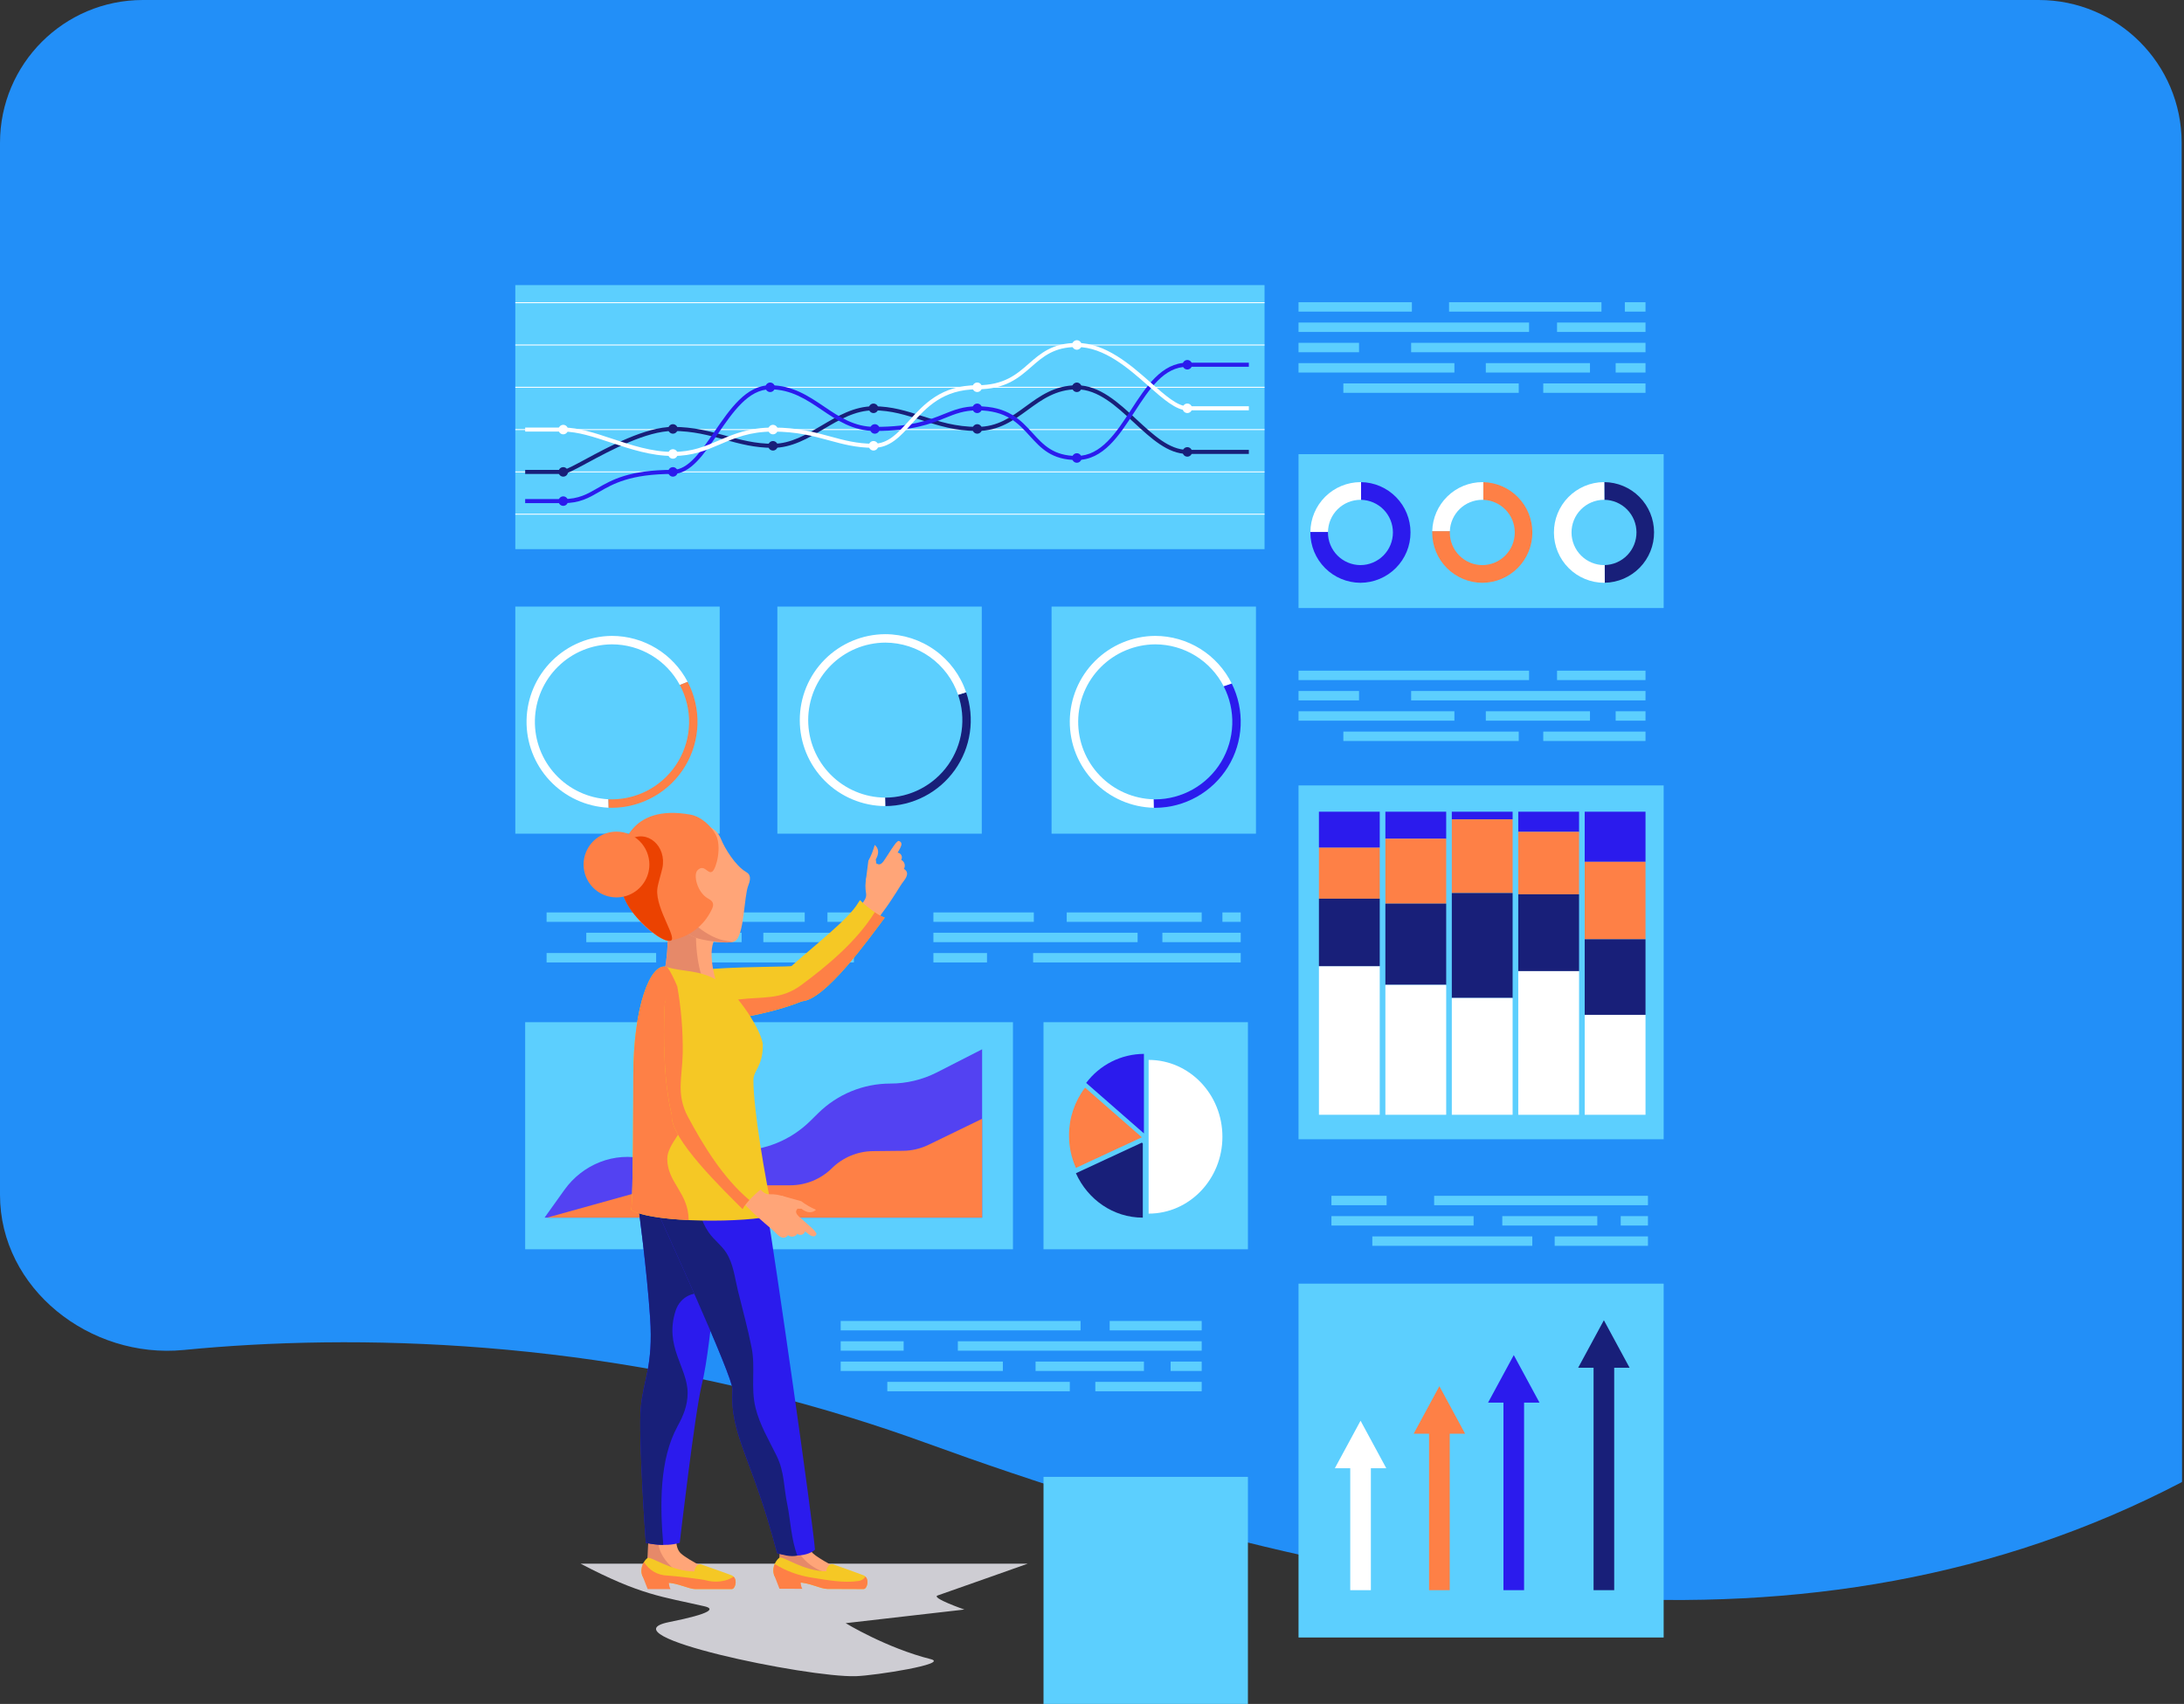<svg width="428" height="334" viewBox="0 0 428 334" fill="none" xmlns="http://www.w3.org/2000/svg">
<rect x="0" y="0" width="428" height="334" fill="#333333" stroke="none"/>
<g clip-path="url(#clip0_83_8753)">
<path d="M374.89 0H28C12.536 0 0 12.536 0 28V234.198C0 252.633 17.66 266.413 36.007 264.617C69.499 261.34 116.752 262.377 166.962 277.955C171.752 279.437 176.563 281.055 181.394 282.809C271.214 315.473 355.158 328.288 427.531 290.542C427.583 290.51 427.615 290.453 427.615 290.392L427.539 27.992C427.535 12.531 415 0 399.539 0L374.89 0Z" fill="#228FF8"/>
<path d="M138.054 314.86C139.989 315.306 139.796 316.221 131.105 317.96C118.202 320.543 158.188 328.856 167.712 328.559C171.482 328.443 186.082 326.15 182.425 325.228C173.663 323.018 165.726 318.166 165.726 318.166L188.989 315.496C188.989 315.496 182.409 313.205 183.738 312.742C188.195 311.193 201.391 306.51 201.391 306.51H113.787C125.645 312.726 129.795 312.956 138.054 314.86Z" fill="#CECDD3"/>
<path d="M247.813 55.887H100.985V107.643H247.813V55.887Z" fill="#5CCFFE"/>
<path d="M141.042 118.902H100.985V163.413H141.042V118.902Z" fill="#5CCFFE"/>
<path d="M192.399 118.902H152.342V163.413H192.399V118.902Z" fill="#5CCFFE"/>
<path d="M246.131 118.902H206.075V163.413H246.131V118.902Z" fill="#5CCFFE"/>
<path d="M244.556 200.367H204.498V244.877H244.556V200.367Z" fill="#5CCFFE"/>
<path d="M244.556 289.49H204.498V334H244.556V289.49Z" fill="#5CCFFE"/>
<path d="M198.51 200.367H102.918V244.877H198.51V200.367Z" fill="#5CCFFE"/>
<path d="M326.028 89.025H254.474V119.184H326.028V89.025Z" fill="#5CCFFE"/>
<path d="M326.028 153.955H254.474V223.314H326.028V153.955Z" fill="#5CCFFE"/>
<path d="M326.028 251.617H254.474V320.976H326.028V251.617Z" fill="#5CCFFE"/>
<path d="M174.479 212.396C169.19 212.399 164.114 214.481 160.348 218.194L158.783 219.734C155.005 223.458 149.913 225.547 144.608 225.55C141.351 225.55 138.142 226.339 135.256 227.848C133.923 228.547 132.378 228.727 130.92 228.354L126.489 227.22L126.364 227.188C120.415 225.712 114.184 228.227 110.609 233.232L106.72 238.674H192.466V205.676L183.632 210.192C180.798 211.64 177.661 212.396 174.479 212.396Z" fill="#5342F2"/>
<path d="M176.997 225.575L171.067 225.639C168.055 225.673 165.174 226.874 163.029 228.988C160.853 231.133 157.921 232.336 154.865 232.337H136.692C132.244 232.337 127.817 232.942 123.533 234.135L107.231 238.671H192.466V219.299L181.947 224.408C180.403 225.157 178.713 225.556 176.997 225.575Z" fill="#FE8046"/>
<path d="M314.389 94.502L314.405 97.968C316.08 97.993 317.678 98.674 318.856 99.865C320.033 101.056 320.696 102.661 320.701 104.336C320.712 106.011 320.064 107.623 318.898 108.825C317.732 110.028 316.14 110.724 314.465 110.764L314.483 114.23C317.075 114.181 319.542 113.113 321.351 111.258C323.16 109.403 324.165 106.909 324.148 104.318C324.14 101.728 323.112 99.244 321.285 97.407C319.458 95.569 316.98 94.526 314.389 94.502Z" fill="#181F79"/>
<path d="M314.369 110.768C312.676 110.769 311.052 110.099 309.853 108.905C308.654 107.711 307.978 106.09 307.972 104.398C307.962 102.706 308.623 101.079 309.81 99.873C310.998 98.668 312.615 97.982 314.308 97.966C314.34 97.966 314.372 97.969 314.405 97.969L314.388 94.502C314.356 94.502 314.324 94.5 314.289 94.5C311.68 94.523 309.187 95.58 307.357 97.439C305.526 99.297 304.508 101.806 304.526 104.414C304.533 107.023 305.576 109.522 307.424 111.363C309.272 113.204 311.776 114.237 314.385 114.234C314.42 114.234 314.452 114.232 314.485 114.231L314.466 110.765L314.369 110.768Z" fill="white"/>
<path d="M290.684 94.51V97.977C292.34 98.035 293.91 98.735 295.06 99.928C296.211 101.121 296.853 102.714 296.85 104.372C296.853 106.064 296.185 107.688 294.991 108.889C293.798 110.089 292.177 110.766 290.484 110.773C288.792 110.766 287.171 110.088 285.978 108.888C284.786 107.688 284.117 106.064 284.12 104.372C284.12 104.284 284.123 104.196 284.128 104.107H280.679C280.676 104.195 280.671 104.284 280.671 104.372C280.667 106.98 281.697 109.484 283.536 111.334C285.375 113.184 287.873 114.229 290.482 114.239C293.092 114.229 295.59 113.184 297.43 111.334C299.27 109.484 300.301 106.98 300.296 104.372C300.3 101.798 299.296 99.326 297.5 97.483C295.703 95.639 293.257 94.572 290.684 94.51Z" fill="#FE8046"/>
<path d="M280.679 104.106H284.126C284.191 102.461 284.888 100.905 286.072 99.762C287.257 98.619 288.836 97.977 290.483 97.97C290.55 97.97 290.615 97.974 290.681 97.976V94.509C290.614 94.509 290.549 94.504 290.483 94.504C287.92 94.514 285.462 95.523 283.632 97.316C281.801 99.109 280.742 101.545 280.679 104.106Z" fill="white"/>
<path d="M256.797 104.281H260.244C260.264 102.605 260.942 101.004 262.132 99.824C263.322 98.643 264.929 97.978 266.605 97.97C266.647 97.97 266.686 97.974 266.728 97.974V94.506C266.688 94.506 266.649 94.504 266.605 94.504C264.012 94.515 261.528 95.547 259.691 97.378C257.855 99.208 256.815 101.689 256.797 104.281Z" fill="white"/>
<path d="M266.728 94.504V97.971C268.398 98.01 269.987 98.701 271.154 99.897C272.321 101.092 272.973 102.697 272.971 104.368C272.974 106.06 272.305 107.685 271.112 108.885C269.918 110.085 268.298 110.763 266.605 110.77C264.913 110.762 263.292 110.084 262.099 108.884C260.906 107.684 260.238 106.06 260.241 104.368C260.241 104.338 260.244 104.309 260.244 104.279H256.796C256.796 104.309 256.794 104.338 256.794 104.368C256.789 106.976 257.819 109.48 259.658 111.33C261.498 113.18 263.996 114.225 266.605 114.236C269.214 114.226 271.713 113.181 273.553 111.331C275.393 109.481 276.423 106.977 276.418 104.368C276.422 101.781 275.408 99.296 273.595 97.45C271.782 95.605 269.315 94.546 266.728 94.504Z" fill="#2B1BED"/>
<path d="M247.813 59.24H100.986V59.424H247.813V59.24Z" fill="white"/>
<path d="M247.813 67.531H100.986V67.715H247.813V67.531Z" fill="white"/>
<path d="M247.813 75.822H100.986V76.006H247.813V75.822Z" fill="white"/>
<path d="M247.813 84.113H100.985V84.297H247.813V84.113Z" fill="white"/>
<path d="M247.813 92.408H100.985V92.591H247.813V92.408Z" fill="white"/>
<path d="M247.813 100.697H100.986V100.881H247.813V100.697Z" fill="white"/>
<path d="M119.935 124.645C115.542 124.672 111.333 126.414 108.205 129.498C105.078 132.583 103.278 136.767 103.191 141.158C103.104 145.55 104.735 149.801 107.737 153.008C110.74 156.215 114.876 158.122 119.265 158.324L119.225 156.669C115.276 156.462 111.563 154.725 108.874 151.825C106.185 148.926 104.733 145.093 104.825 141.14C104.917 137.187 106.547 133.426 109.368 130.656C112.19 127.885 115.98 126.323 119.935 126.301C122.662 126.306 125.338 127.049 127.677 128.451C130.016 129.853 131.932 131.862 133.222 134.266L134.755 133.644C133.341 130.935 131.212 128.665 128.6 127.079C125.988 125.493 122.991 124.651 119.935 124.645Z" fill="white"/>
<path d="M133.222 134.268C134.466 136.576 135.093 139.168 135.04 141.79C134.987 144.413 134.256 146.977 132.919 149.233C131.582 151.49 129.683 153.363 127.408 154.669C125.133 155.975 122.559 156.671 119.935 156.688C119.697 156.688 119.46 156.681 119.225 156.671L119.265 158.327C119.488 158.336 119.711 158.344 119.935 158.344C122.829 158.326 125.669 157.563 128.183 156.129C130.697 154.696 132.799 152.64 134.287 150.159C135.776 147.678 136.601 144.856 136.683 141.964C136.765 139.072 136.101 136.208 134.755 133.646L133.222 134.268Z" fill="#FE8046"/>
<path d="M187.763 136.197C188.551 138.478 188.785 140.915 188.444 143.305C188.103 145.694 187.197 147.968 185.802 149.939C184.406 151.909 182.562 153.518 180.42 154.633C178.279 155.749 175.903 156.338 173.488 156.352H173.454L173.486 158.008H173.488C176.162 157.992 178.793 157.341 181.165 156.108C183.537 154.875 185.581 153.095 187.129 150.916C188.677 148.737 189.685 146.221 190.068 143.576C190.452 140.93 190.2 138.232 189.335 135.703L187.763 136.197Z" fill="#181F79"/>
<path d="M173.488 124.307C169.033 124.325 164.768 126.109 161.627 129.267C158.486 132.426 156.726 136.701 156.734 141.155C156.726 145.608 158.485 149.883 161.625 153.042C164.766 156.201 169.031 157.985 173.486 158.004L173.454 156.348C169.442 156.315 165.606 154.697 162.783 151.848C159.96 148.998 158.378 145.148 158.382 141.137C158.387 137.127 159.977 133.28 162.807 130.437C165.637 127.594 169.477 125.985 173.488 125.961C176.636 125.971 179.703 126.961 182.262 128.795C184.821 130.629 186.744 133.214 187.763 136.192L189.335 135.699C188.211 132.385 186.079 129.506 183.238 127.464C180.397 125.421 176.988 124.317 173.488 124.307Z" fill="white"/>
<path d="M226.391 124.645C221.963 124.673 217.724 126.442 214.591 129.571C211.457 132.699 209.682 136.935 209.647 141.362C209.613 145.789 211.323 150.051 214.408 153.227C217.493 156.404 221.704 158.239 226.131 158.335L226.103 156.679C222.116 156.578 218.328 154.914 215.557 152.046C212.786 149.178 211.254 145.336 211.292 141.348C211.33 137.361 212.934 133.548 215.759 130.733C218.584 127.918 222.403 126.326 226.391 126.301C229.169 126.307 231.892 127.079 234.26 128.531C236.628 129.984 238.549 132.061 239.813 134.534L241.384 133.989C240.003 131.19 237.868 128.832 235.219 127.181C232.57 125.53 229.513 124.652 226.391 124.645Z" fill="white"/>
<path d="M239.814 134.539C241.003 136.849 241.579 139.425 241.489 142.02C241.399 144.616 240.645 147.146 239.299 149.367C237.952 151.589 236.059 153.428 233.8 154.711C231.54 155.993 228.99 156.674 226.392 156.691C226.294 156.691 226.199 156.686 226.104 156.683L226.132 158.34C226.218 158.342 226.303 158.346 226.392 158.346C229.253 158.329 232.062 157.584 234.556 156.181C237.049 154.778 239.145 152.764 240.645 150.328C242.144 147.892 242.999 145.114 243.129 142.257C243.259 139.399 242.659 136.556 241.386 133.994L239.814 134.539Z" fill="#2B1BED"/>
<path d="M276.688 59.24H254.474V61.084H276.688V59.24Z" fill="#5CCFFE"/>
<path d="M322.472 59.24H318.421V61.084H322.472V59.24Z" fill="#5CCFFE"/>
<path d="M313.839 59.24H283.972V61.084H313.839V59.24Z" fill="#5CCFFE"/>
<path d="M322.472 63.223H305.137V65.067H322.472V63.223Z" fill="#5CCFFE"/>
<path d="M299.653 63.223H254.474V65.067H299.653V63.223Z" fill="#5CCFFE"/>
<path d="M322.472 67.199H276.542V69.043H322.472V67.199Z" fill="#5CCFFE"/>
<path d="M266.332 67.199H254.474V69.043H266.332V67.199Z" fill="#5CCFFE"/>
<path d="M322.472 71.18H316.621V73.024H322.472V71.18Z" fill="#5CCFFE"/>
<path d="M285.019 71.18H254.474V73.024H285.019V71.18Z" fill="#5CCFFE"/>
<path d="M311.589 71.18H291.178V73.024H311.589V71.18Z" fill="#5CCFFE"/>
<path d="M322.472 75.158H302.434V77.002H322.472V75.158Z" fill="#5CCFFE"/>
<path d="M297.628 75.158H263.257V77.002H297.628V75.158Z" fill="#5CCFFE"/>
<path d="M202.595 178.852H182.919V180.696H202.595V178.852Z" fill="#5CCFFE"/>
<path d="M243.145 178.852H239.556V180.696H243.145V178.852Z" fill="#5CCFFE"/>
<path d="M235.499 178.852H209.047V180.696H235.499V178.852Z" fill="#5CCFFE"/>
<path d="M243.145 182.832H227.792V184.678H243.145V182.832Z" fill="#5CCFFE"/>
<path d="M222.936 182.832H182.919V184.678H222.936V182.832Z" fill="#5CCFFE"/>
<path d="M243.145 186.811H202.465V188.655H243.145V186.811Z" fill="#5CCFFE"/>
<path d="M193.422 186.811H182.919V188.655H193.422V186.811Z" fill="#5CCFFE"/>
<path d="M167.338 178.852H162.158V180.696H167.338V178.852Z" fill="#5CCFFE"/>
<path d="M134.167 178.852H107.115V180.696H134.167V178.852Z" fill="#5CCFFE"/>
<path d="M157.701 178.852H139.624V180.696H157.701V178.852Z" fill="#5CCFFE"/>
<path d="M167.338 182.832H149.593V184.678H167.338V182.832Z" fill="#5CCFFE"/>
<path d="M145.336 182.832H114.894V184.678H145.336V182.832Z" fill="#5CCFFE"/>
<path d="M167.339 186.809H133.639V188.654H167.339V186.809Z" fill="#5CCFFE"/>
<path d="M128.584 186.809H107.115V188.654H128.584V186.809Z" fill="#5CCFFE"/>
<path d="M322.472 131.463H305.137V133.307H322.472V131.463Z" fill="#5CCFFE"/>
<path d="M299.653 131.463H254.474V133.307H299.653V131.463Z" fill="#5CCFFE"/>
<path d="M322.472 135.445H276.542V137.29H322.472V135.445Z" fill="#5CCFFE"/>
<path d="M266.331 135.445H254.474V137.29H266.331V135.445Z" fill="#5CCFFE"/>
<path d="M322.472 139.42H316.621V141.264H322.472V139.42Z" fill="#5CCFFE"/>
<path d="M285.019 139.42H254.474V141.264H285.019V139.42Z" fill="#5CCFFE"/>
<path d="M311.589 139.42H291.178V141.264H311.589V139.42Z" fill="#5CCFFE"/>
<path d="M322.472 143.402H302.434V145.247H322.472V143.402Z" fill="#5CCFFE"/>
<path d="M297.628 143.402H263.257V145.247H297.628V143.402Z" fill="#5CCFFE"/>
<path d="M322.952 234.398H281.053V236.243H322.952V234.398Z" fill="#5CCFFE"/>
<path d="M271.736 234.398H260.921V236.243H271.736V234.398Z" fill="#5CCFFE"/>
<path d="M322.951 238.379H317.613V240.224H322.951V238.379Z" fill="#5CCFFE"/>
<path d="M288.783 238.379H260.921V240.224H288.783V238.379Z" fill="#5CCFFE"/>
<path d="M313.024 238.379H294.405V240.224H313.024V238.379Z" fill="#5CCFFE"/>
<path d="M322.952 242.355H304.673V244.201H322.952V242.355Z" fill="#5CCFFE"/>
<path d="M300.288 242.355H268.932V244.201H300.288V242.355Z" fill="#5CCFFE"/>
<path d="M235.499 258.932H217.464V260.776H235.499V258.932Z" fill="#5CCFFE"/>
<path d="M211.759 258.932H164.749V260.776H211.759V258.932Z" fill="#5CCFFE"/>
<path d="M235.499 262.91H187.71V264.754H235.499V262.91Z" fill="#5CCFFE"/>
<path d="M177.087 262.91H164.749V264.754H177.087V262.91Z" fill="#5CCFFE"/>
<path d="M235.499 266.889H229.411V268.733H235.499V266.889Z" fill="#5CCFFE"/>
<path d="M196.531 266.889H164.749V268.733H196.531V266.889Z" fill="#5CCFFE"/>
<path d="M224.178 266.889H202.941V268.733H224.178V266.889Z" fill="#5CCFFE"/>
<path d="M235.499 270.867H214.652V272.713H235.499V270.867Z" fill="#5CCFFE"/>
<path d="M209.65 270.867H173.888V272.713H209.65V270.867Z" fill="#5CCFFE"/>
<path d="M322.472 159.107H310.554V168.932H322.472V159.107Z" fill="#2B1BED"/>
<path d="M322.472 168.932H310.554V184.112H322.472V168.932Z" fill="#FE8046"/>
<path d="M322.472 184.115H310.554V198.928H322.472V184.115Z" fill="#181F79"/>
<path d="M322.472 198.928H310.554V218.517H322.472V198.928Z" fill="white"/>
<path d="M309.45 159.107H297.534V163.056H309.45V159.107Z" fill="#2B1BED"/>
<path d="M309.45 163.055H297.535V175.298H309.45V163.055Z" fill="#FE8046"/>
<path d="M309.45 175.299H297.534V190.358H309.45V175.299Z" fill="#181F79"/>
<path d="M309.45 190.359H297.534V218.518H309.45V190.359Z" fill="white"/>
<path d="M296.43 159.107H284.512V160.607H296.43V159.107Z" fill="#2B1BED"/>
<path d="M296.43 160.607H284.512V175.054H296.43V160.607Z" fill="#FE8046"/>
<path d="M284.512 186.928V195.62H296.43V175.053H284.512V186.928Z" fill="#181F79"/>
<path d="M296.43 195.619H284.512V218.514H296.43V195.619Z" fill="white"/>
<path d="M283.411 159.107H271.493V164.403H283.411V159.107Z" fill="#2B1BED"/>
<path d="M283.411 164.402H271.493V177.133H283.411V164.402Z" fill="#FE8046"/>
<path d="M283.411 177.129H271.493V193.045H283.411V177.129Z" fill="#181F79"/>
<path d="M283.411 193.049H271.493V218.515H283.411V193.049Z" fill="white"/>
<path d="M270.389 189.375H258.471V218.513H270.389V189.375Z" fill="white"/>
<path d="M270.389 166.119H258.471V176.157H270.389V166.119Z" fill="#FE8046"/>
<path d="M270.389 159.107H258.471V166.117H270.389V159.107Z" fill="#2B1BED"/>
<path d="M270.389 176.158H258.471V189.38H270.389V176.158Z" fill="#181F79"/>
<path d="M225.097 207.758V237.889C233.084 237.889 239.557 231.144 239.557 222.824C239.557 214.503 233.084 207.758 225.097 207.758Z" fill="white"/>
<path d="M212.859 212.27L224.175 222.168V206.578C221.978 206.588 219.812 207.108 217.849 208.095C215.885 209.083 214.177 210.512 212.859 212.27Z" fill="#2B1BED"/>
<path d="M210.847 229.973C213.151 235.113 218.153 238.677 223.957 238.677V224.135L223.772 223.973L210.847 229.973Z" fill="#181F79"/>
<path d="M209.497 222.567C209.493 224.759 209.953 226.927 210.847 228.929L223.772 222.929L212.641 213.193C210.591 215.888 209.486 219.182 209.497 222.567Z" fill="#FE8046"/>
<path d="M222.734 82.215C219.178 78.921 215.503 75.518 211.03 75.518C206.685 75.518 203.776 77.641 200.964 79.695C198.159 81.744 195.51 83.678 191.51 83.678C187.304 83.678 184.012 82.615 180.818 81.583C177.72 80.584 174.799 79.639 171.183 79.639C167.394 79.639 164.169 81.547 161.049 83.39C158.059 85.158 154.964 86.986 151.48 86.986C148.004 86.986 145.188 86.216 142.186 85.395C139.103 84.552 135.915 83.678 131.873 83.678C126.503 83.678 119.394 87.509 114.68 90.051C112.722 91.106 110.876 92.103 110.379 92.103H102.92V92.902H110.379C111.07 92.902 112.56 92.1 115.056 90.754C119.691 88.255 126.697 84.479 131.873 84.479C135.808 84.479 138.942 85.336 141.984 86.168C145.025 87.001 147.89 87.785 151.48 87.785C155.18 87.785 158.369 85.903 161.453 84.08C164.478 82.289 167.608 80.438 171.183 80.438C174.674 80.438 177.542 81.365 180.579 82.347C183.825 83.394 187.177 84.479 191.51 84.479C195.77 84.479 198.649 82.375 201.431 80.343C204.14 78.364 206.942 76.317 211.03 76.317C215.192 76.317 218.754 79.614 222.196 82.803C225.625 85.98 228.866 88.978 232.682 88.978H244.737V88.18H232.682C229.177 88.18 226.047 85.283 222.734 82.215Z" fill="#181F79"/>
<path d="M110.379 91.566C110.133 91.568 109.897 91.666 109.723 91.841C109.549 92.016 109.451 92.252 109.451 92.499C109.451 92.745 109.549 92.982 109.723 93.157C109.896 93.332 110.133 93.43 110.379 93.432C110.626 93.43 110.862 93.332 111.036 93.157C111.209 92.982 111.307 92.745 111.307 92.499C111.307 92.252 111.209 92.016 111.036 91.841C110.862 91.666 110.626 91.568 110.379 91.566Z" fill="#181F79"/>
<path d="M110.379 97.293C110.133 97.294 109.897 97.393 109.723 97.568C109.549 97.742 109.451 97.979 109.451 98.225C109.451 98.472 109.549 98.708 109.723 98.883C109.897 99.057 110.133 99.156 110.379 99.157C110.625 99.156 110.861 99.057 111.035 98.883C111.209 98.708 111.307 98.472 111.307 98.225C111.307 97.979 111.209 97.742 111.036 97.568C110.862 97.393 110.626 97.294 110.379 97.293Z" fill="#2B1BED"/>
<path d="M131.874 91.566C131.627 91.568 131.391 91.666 131.217 91.841C131.043 92.016 130.945 92.252 130.945 92.499C130.945 92.745 131.043 92.982 131.217 93.157C131.391 93.332 131.627 93.43 131.874 93.432C132.12 93.43 132.356 93.331 132.529 93.156C132.703 92.982 132.8 92.745 132.799 92.499C132.8 92.252 132.703 92.016 132.529 91.841C132.356 91.666 132.12 91.568 131.874 91.566Z" fill="#2B1BED"/>
<path d="M150.932 74.984C150.685 74.986 150.449 75.084 150.275 75.259C150.101 75.434 150.004 75.671 150.004 75.917C150.004 76.164 150.102 76.4 150.276 76.574C150.45 76.749 150.686 76.847 150.932 76.849C151.178 76.847 151.414 76.749 151.587 76.574C151.76 76.399 151.858 76.163 151.857 75.917C151.858 75.671 151.761 75.434 151.587 75.26C151.414 75.085 151.178 74.986 150.932 74.984Z" fill="#2B1BED"/>
<path d="M171.445 83.147C171.198 83.148 170.962 83.247 170.788 83.421C170.614 83.596 170.517 83.833 170.517 84.079C170.517 84.326 170.615 84.562 170.788 84.737C170.962 84.911 171.198 85.01 171.445 85.011C171.691 85.01 171.927 84.911 172.1 84.736C172.274 84.562 172.371 84.326 172.371 84.079C172.371 83.833 172.274 83.597 172.101 83.422C171.927 83.247 171.691 83.148 171.445 83.147Z" fill="#2B1BED"/>
<path d="M191.508 79.103C191.261 79.105 191.026 79.204 190.852 79.379C190.678 79.554 190.581 79.791 190.582 80.037C190.582 80.284 190.679 80.52 190.853 80.694C191.026 80.869 191.262 80.968 191.508 80.969C191.754 80.968 191.991 80.87 192.165 80.695C192.339 80.52 192.436 80.284 192.436 80.037C192.437 79.791 192.339 79.553 192.165 79.378C191.991 79.203 191.755 79.104 191.508 79.103Z" fill="#2B1BED"/>
<path d="M211.031 88.84C210.784 88.841 210.548 88.94 210.374 89.115C210.2 89.29 210.103 89.526 210.103 89.773C210.103 90.019 210.2 90.256 210.374 90.43C210.548 90.605 210.784 90.704 211.031 90.705C211.277 90.704 211.513 90.605 211.687 90.43C211.861 90.256 211.959 90.019 211.959 89.773C211.959 89.526 211.861 89.29 211.687 89.115C211.513 88.94 211.277 88.841 211.031 88.84Z" fill="#2B1BED"/>
<path d="M232.682 70.562C232.436 70.564 232.2 70.663 232.027 70.838C231.853 71.013 231.756 71.249 231.757 71.495C231.756 71.742 231.853 71.978 232.027 72.153C232.2 72.328 232.436 72.427 232.682 72.428C232.929 72.427 233.165 72.328 233.339 72.153C233.513 71.978 233.61 71.742 233.61 71.495C233.61 71.249 233.513 71.012 233.339 70.837C233.165 70.663 232.929 70.564 232.682 70.562Z" fill="#2B1BED"/>
<path d="M131.874 83.147C131.627 83.148 131.391 83.247 131.217 83.421C131.043 83.596 130.945 83.833 130.945 84.079C130.945 84.326 131.043 84.562 131.217 84.737C131.391 84.911 131.627 85.01 131.874 85.011C132.12 85.01 132.355 84.911 132.529 84.736C132.703 84.562 132.8 84.326 132.799 84.079C132.8 83.833 132.703 83.597 132.529 83.422C132.356 83.247 132.12 83.148 131.874 83.147Z" fill="#181F79"/>
<path d="M151.48 86.451C151.233 86.452 150.997 86.551 150.823 86.726C150.649 86.901 150.552 87.137 150.552 87.384C150.552 87.63 150.649 87.867 150.823 88.041C150.997 88.216 151.233 88.315 151.48 88.316C151.726 88.315 151.962 88.216 152.135 88.041C152.308 87.866 152.405 87.63 152.405 87.384C152.406 87.137 152.308 86.901 152.135 86.726C151.962 86.551 151.726 86.453 151.48 86.451Z" fill="#181F79"/>
<path d="M171.183 79.103C170.936 79.105 170.7 79.204 170.526 79.379C170.352 79.554 170.254 79.791 170.255 80.037C170.255 80.284 170.353 80.52 170.527 80.695C170.701 80.869 170.936 80.968 171.183 80.969C171.429 80.968 171.665 80.869 171.839 80.695C172.013 80.52 172.111 80.284 172.111 80.037C172.111 79.791 172.014 79.554 171.84 79.379C171.666 79.204 171.43 79.105 171.183 79.103Z" fill="#181F79"/>
<path d="M191.508 83.147C191.262 83.148 191.026 83.247 190.852 83.422C190.679 83.597 190.582 83.833 190.582 84.079C190.582 84.326 190.679 84.562 190.853 84.736C191.026 84.911 191.262 85.01 191.508 85.011C191.63 85.01 191.751 84.986 191.864 84.939C191.976 84.892 192.079 84.824 192.165 84.737C192.251 84.651 192.319 84.548 192.366 84.435C192.412 84.322 192.436 84.201 192.436 84.079C192.436 83.833 192.339 83.596 192.165 83.421C191.991 83.246 191.755 83.147 191.508 83.147Z" fill="#181F79"/>
<path d="M211.031 74.984C210.784 74.986 210.548 75.085 210.374 75.259C210.2 75.434 210.103 75.671 210.103 75.917C210.103 76.163 210.201 76.4 210.375 76.574C210.548 76.749 210.784 76.847 211.031 76.849C211.277 76.847 211.513 76.749 211.687 76.574C211.861 76.4 211.958 76.163 211.959 75.917C211.959 75.671 211.861 75.434 211.687 75.259C211.513 75.085 211.277 74.986 211.031 74.984Z" fill="#181F79"/>
<path d="M232.682 87.648C232.436 87.65 232.201 87.748 232.027 87.923C231.854 88.098 231.756 88.334 231.757 88.58C231.756 88.826 231.853 89.063 232.027 89.238C232.2 89.413 232.436 89.512 232.682 89.513C232.929 89.512 233.165 89.413 233.339 89.238C233.513 89.063 233.61 88.827 233.61 88.58C233.61 88.334 233.512 88.097 233.339 87.923C233.165 87.748 232.929 87.65 232.682 87.648Z" fill="#181F79"/>
<path d="M221.64 80.35C218.754 84.786 215.772 89.375 211.029 89.375C206.449 89.375 204.47 87.202 202.373 84.9C200.018 82.315 197.582 79.641 191.508 79.641C188.757 79.641 186.984 80.358 184.932 81.185C182.178 82.296 178.749 83.678 171.443 83.678C167.397 83.678 164.527 81.739 161.49 79.689C158.453 77.639 155.317 75.518 150.93 75.518C146.241 75.518 143.059 80.167 139.975 84.669C137.356 88.491 134.883 92.101 131.872 92.101C123.29 92.101 119.826 94.106 117.045 95.717C115.089 96.848 113.402 97.825 110.377 97.825H102.918V98.624H110.379C113.613 98.624 115.388 97.597 117.441 96.407C120.144 94.844 123.508 92.899 131.874 92.899C135.305 92.899 137.894 89.118 140.636 85.115C143.596 80.788 146.661 76.314 150.932 76.314C155.075 76.314 158.112 78.367 161.049 80.351C164.051 82.38 167.155 84.476 171.445 84.476C178.904 84.476 182.409 83.06 185.23 81.924C187.207 81.126 188.913 80.436 191.51 80.436C197.236 80.436 199.552 82.978 201.79 85.438C204.007 87.872 206.1 90.171 211.031 90.171C216.202 90.171 219.303 85.4 222.303 80.785C225.275 76.212 228.084 71.895 232.683 71.895H244.737V71.096H232.683C227.653 71.097 224.595 75.802 221.64 80.35Z" fill="#2B1BED"/>
<path d="M110.379 83.272C110.133 83.273 109.897 83.371 109.723 83.546C109.549 83.72 109.452 83.957 109.451 84.203C109.451 84.45 109.549 84.686 109.723 84.861C109.897 85.036 110.133 85.134 110.379 85.136C110.626 85.134 110.862 85.036 111.036 84.861C111.21 84.686 111.307 84.45 111.307 84.203C111.307 83.957 111.209 83.72 111.035 83.546C110.862 83.371 110.626 83.273 110.379 83.272Z" fill="white"/>
<path d="M131.874 88.049C131.627 88.05 131.391 88.149 131.217 88.323C131.043 88.498 130.946 88.735 130.946 88.981C130.946 89.228 131.043 89.464 131.217 89.639C131.391 89.813 131.627 89.912 131.874 89.913C132.12 89.912 132.355 89.813 132.529 89.638C132.702 89.464 132.8 89.227 132.799 88.981C132.8 88.735 132.703 88.499 132.529 88.324C132.356 88.149 132.12 88.05 131.874 88.049Z" fill="white"/>
<path d="M151.48 83.272C151.233 83.272 150.997 83.371 150.823 83.546C150.649 83.72 150.552 83.957 150.552 84.203C150.552 84.45 150.649 84.686 150.823 84.861C150.997 85.036 151.233 85.135 151.48 85.136C151.726 85.134 151.962 85.035 152.135 84.861C152.309 84.686 152.406 84.449 152.405 84.203C152.405 83.957 152.308 83.721 152.135 83.546C151.961 83.372 151.726 83.273 151.48 83.272Z" fill="white"/>
<path d="M171.183 86.447C170.936 86.448 170.7 86.547 170.526 86.722C170.353 86.897 170.255 87.133 170.255 87.38C170.255 87.626 170.353 87.863 170.527 88.037C170.701 88.212 170.936 88.311 171.183 88.312C171.429 88.311 171.665 88.212 171.839 88.037C172.013 87.863 172.111 87.626 172.111 87.38C172.111 87.133 172.013 86.897 171.839 86.722C171.666 86.547 171.43 86.448 171.183 86.447Z" fill="white"/>
<path d="M191.508 74.978C191.262 74.98 191.026 75.079 190.852 75.254C190.679 75.428 190.582 75.665 190.582 75.911C190.582 76.157 190.679 76.394 190.853 76.568C191.026 76.743 191.262 76.841 191.508 76.843C191.754 76.842 191.99 76.743 192.164 76.569C192.338 76.394 192.436 76.158 192.436 75.911C192.436 75.665 192.339 75.428 192.165 75.253C191.991 75.078 191.755 74.979 191.508 74.978Z" fill="white"/>
<path d="M211.03 66.688C210.784 66.689 210.548 66.787 210.374 66.962C210.2 67.137 210.102 67.373 210.102 67.62C210.102 67.867 210.2 68.103 210.374 68.278C210.548 68.453 210.784 68.552 211.03 68.553C211.277 68.552 211.513 68.453 211.687 68.278C211.861 68.103 211.959 67.867 211.959 67.62C211.959 67.373 211.861 67.137 211.687 66.962C211.513 66.787 211.277 66.689 211.03 66.688Z" fill="white"/>
<path d="M232.683 79.1C232.436 79.101 232.2 79.2 232.027 79.375C231.853 79.55 231.756 79.787 231.757 80.034C231.757 80.28 231.854 80.516 232.027 80.691C232.201 80.865 232.436 80.964 232.683 80.965C232.929 80.964 233.165 80.865 233.339 80.691C233.513 80.516 233.61 80.28 233.611 80.034C233.611 79.787 233.513 79.55 233.339 79.375C233.166 79.2 232.929 79.101 232.683 79.1Z" fill="white"/>
<path d="M225.537 75.019C221.6 71.544 216.698 67.221 211.031 67.221C206.258 67.221 203.89 69.294 201.6 71.298C199.236 73.369 196.788 75.511 191.51 75.511C184.423 75.511 181.052 79.242 178.075 82.535C175.92 84.92 174.057 86.98 171.183 86.98C167.919 86.98 165.371 86.284 162.67 85.546C159.534 84.69 156.288 83.805 151.479 83.805C146.774 83.805 143.772 85.091 140.865 86.335C138.169 87.49 135.624 88.58 131.873 88.58C127.743 88.58 123.79 87.269 119.957 85.996C116.566 84.869 113.364 83.805 110.378 83.805H102.921V84.601H110.379C113.23 84.601 116.374 85.646 119.71 86.752C123.594 88.043 127.609 89.378 131.874 89.378C135.787 89.378 138.407 88.257 141.178 87.069C144.011 85.856 146.939 84.601 151.479 84.601C156.17 84.601 159.362 85.472 162.464 86.319C165.215 87.071 167.811 87.778 171.182 87.778C174.409 87.778 176.381 85.597 178.665 83.071C181.528 79.901 184.776 76.309 191.511 76.309C197.083 76.309 199.645 74.068 202.122 71.899C204.402 69.902 206.556 68.017 211.031 68.017C216.403 68.017 221.178 72.233 225.025 75.629C227.946 78.205 230.467 80.431 232.683 80.431H244.737V79.633H232.683C230.761 79.633 228.342 77.496 225.537 75.019Z" fill="white"/>
<path d="M261.589 287.801H264.608V311.7H268.651V287.801H271.672L266.63 278.484L261.589 287.801Z" fill="white"/>
<path d="M277.036 281.031H280.054V311.703H284.1V281.031H287.119L282.077 271.715L277.036 281.031Z" fill="#FE8046"/>
<path d="M291.614 274.94H294.632V311.704H298.676V274.94H301.697L296.656 265.623L291.614 274.94Z" fill="#2B1BED"/>
<path d="M309.271 268.104H312.292V311.703H316.336V268.104H319.354L314.313 258.787L309.271 268.104Z" fill="#181F79"/>
<path d="M166.782 308.503C164.072 307.528 160.462 305.532 159.318 304.488C158.581 303.802 158.398 302.743 158.358 301.697C157.506 302.07 156.581 302.252 155.651 302.229C154.72 302.229 153.797 302.063 152.925 301.739C152.85 303.289 152.876 304.852 152.687 306.386C152.592 307.138 152.416 307.947 152.797 308.592C153.297 309.452 154.497 309.55 155.492 309.563C157.749 309.595 160.006 309.731 162.246 309.981C164.181 310.181 166.182 310.469 168.032 309.844C168.408 309.728 168.844 309.426 168.714 309.045C168.054 308.926 167.407 308.744 166.782 308.503Z" fill="#FFA578"/>
<path d="M166.782 308.502C166.723 308.492 166.665 308.474 166.61 308.449C165.77 308.619 164.912 308.683 164.056 308.639C160.298 308.448 156.618 305.886 155.651 302.227C154.72 302.227 153.797 302.06 152.925 301.736C152.85 303.287 152.876 304.849 152.687 306.383C152.592 307.135 152.416 307.944 152.797 308.59C153.297 309.45 154.497 309.547 155.492 309.561C157.749 309.592 160.006 309.729 162.246 309.978C164.181 310.179 166.182 310.467 168.032 309.842C168.408 309.726 168.844 309.424 168.714 309.042C168.054 308.924 167.407 308.743 166.782 308.502Z" fill="#E68969"/>
<path d="M169.222 308.784C168.826 308.616 165.28 307.335 163.269 306.628C162.517 306.364 161.93 307.394 161.928 308.001C157.344 307.983 153.36 304.88 152.732 305.344C151.569 306.204 150.664 308.909 152.966 309.955C153.267 310.093 153.986 310.177 156.425 310.187C158.606 310.195 160.761 311.449 162.116 311.454C164.449 311.463 168.6 311.479 169.231 311.483C169.99 311.486 170.503 309.328 169.222 308.784Z" fill="#F5C825"/>
<path d="M168.264 309.898C165.323 310.357 161.98 309.69 159.054 309.23C156.489 308.846 154.03 307.942 151.827 306.574C151.329 307.726 151.373 309.232 152.965 309.955C153.266 310.092 153.985 310.176 156.423 310.187C158.604 310.195 160.759 311.448 162.114 311.453L169.229 311.481C169.902 311.485 170.376 309.797 169.586 309.032C169.446 309.268 169.255 309.468 169.026 309.618C168.797 309.768 168.536 309.864 168.264 309.898Z" fill="#FE8046"/>
<path d="M156.927 310.091L151.642 308.547L152.755 311.418L157.229 311.436C157.009 311.024 156.904 310.559 156.927 310.091Z" fill="#FE8046"/>
<path fill-rule="evenodd" clip-rule="evenodd" d="M135.258 190.29C133.878 190.442 132.613 191.134 131.741 192.214C130.868 193.295 130.46 194.677 130.603 196.058C130.747 197.44 131.432 198.708 132.508 199.586C133.584 200.464 134.964 200.881 136.346 200.745C142.615 200.114 152.394 198.576 158.483 195.675L157.382 189.189C154.396 189.706 145.004 189.246 135.258 190.29Z" fill="#F5C825"/>
<path fill-rule="evenodd" clip-rule="evenodd" d="M177.14 170.313C177.229 170.164 177.285 169.997 177.306 169.824C177.326 169.652 177.311 169.477 177.26 169.31C177.209 169.144 177.124 168.99 177.01 168.859C176.897 168.727 176.757 168.62 176.6 168.546C176.683 168.412 176.731 168.26 176.739 168.103C176.747 167.946 176.715 167.789 176.645 167.648C176.576 167.507 176.471 167.386 176.342 167.296C176.213 167.207 176.063 167.151 175.906 167.136C176.558 166.067 177.076 165.106 176.124 164.84C175.658 164.71 173.883 167.816 173.164 168.798C171.946 170.461 171.58 168.149 170.751 169.664C169.851 171.306 169.346 173.008 169.722 175.095C169.901 176.081 169.202 176.687 168.766 177.446C166.91 180.686 160.672 185.578 155.505 190.278C153.735 191.89 155.661 195.993 157.468 195.903C162.024 195.675 169.768 183.082 172.842 179.007C175.19 175.897 176.208 173.839 177.099 172.708C177.932 171.647 178.024 170.841 177.14 170.313Z" fill="#FFA578"/>
<path fill-rule="evenodd" clip-rule="evenodd" d="M168.192 176.944C166.336 180.184 159.402 185.442 154.233 190.144C152.463 191.754 155.365 196.345 157.172 196.254C161.692 196.029 170.255 184.052 173.377 179.874C171.999 179.458 169.526 177.449 168.529 176.43C168.413 176.6 168.294 176.765 168.192 176.944Z" fill="#F5C825"/>
<path fill-rule="evenodd" clip-rule="evenodd" d="M157.033 193.081C153.001 196.067 149.424 195.314 144.839 195.905C139.992 196.532 136.315 199.267 131.824 198.932C133.028 200.704 134.71 200.907 136.348 200.741C142.182 200.153 151.056 198.779 157.169 196.252H157.174C161.693 196.027 170.256 184.05 173.379 179.871C172.681 179.611 172.024 179.255 171.425 178.812C167.863 184.58 161.976 189.423 157.033 193.081Z" fill="#FE8046"/>
<path fill-rule="evenodd" clip-rule="evenodd" d="M171.413 165.621C171.128 166.703 170.712 167.746 170.174 168.727L169.659 172.764L171.346 171.26C171.726 170.382 171.822 169.407 171.62 168.472C172.329 167.288 172.206 166.235 171.413 165.621Z" fill="#FFA578"/>
<path fill-rule="evenodd" clip-rule="evenodd" d="M175.452 165.493C174.841 166.349 174.278 167.239 173.765 168.159C173.099 169.316 173.765 169.486 174.371 168.781C175.098 167.955 175.76 167.074 176.35 166.145C176.722 165.564 176.573 165.293 176.376 165.111C176.171 164.923 175.767 165.032 175.452 165.493Z" fill="#FFA578"/>
<path fill-rule="evenodd" clip-rule="evenodd" d="M175.575 167.617C174.788 168.775 173.939 169.759 173.152 170.929C172.41 172.035 173.033 172.209 173.698 171.557C174.635 170.612 175.504 169.602 176.301 168.536C176.714 167.984 176.567 167.691 176.368 167.483C176.161 167.269 175.885 167.156 175.575 167.617Z" fill="#FFA578"/>
<path fill-rule="evenodd" clip-rule="evenodd" d="M176.178 169.141C175.429 170.147 174.66 170.925 173.909 171.941C173.199 172.902 173.811 173.208 174.452 172.659C175.349 171.863 176.185 171 176.95 170.077C177.346 169.602 177.198 169.321 176.999 169.116C176.954 169.047 176.892 168.991 176.819 168.953C176.745 168.915 176.664 168.896 176.581 168.899C176.499 168.901 176.419 168.925 176.348 168.967C176.277 169.009 176.219 169.069 176.178 169.141Z" fill="#FFA578"/>
<path fill-rule="evenodd" clip-rule="evenodd" d="M176.633 170.791C175.883 171.798 175.48 172.277 174.728 173.295C174.018 174.256 174.628 174.458 175.268 173.909C176.03 173.233 176.729 172.488 177.356 171.686C177.752 171.211 177.607 170.934 177.407 170.726C177.201 170.515 176.93 170.391 176.633 170.791Z" fill="#FFA578"/>
<path d="M154.792 301.333V301.318C154.709 301.36 154.642 301.415 154.558 301.457C154.642 301.415 154.709 301.374 154.792 301.333Z" fill="#D0AECF"/>
<path d="M133.46 304.522C132.18 303.361 132.565 301.096 132.475 299.632C132.368 297.918 127.273 299.363 127.236 299.624C126.911 301.88 127.108 304.191 126.837 306.456C126.748 307.199 126.575 308.009 126.953 308.654C127.463 309.518 128.653 309.608 129.658 309.618C131.915 309.642 134.168 309.769 136.411 310.003C138.346 310.205 140.355 310.476 142.197 309.853C142.569 309.727 142.997 309.417 142.872 309.05C140.378 308.685 134.931 305.856 133.46 304.522Z" fill="#FFA578"/>
<path d="M129.482 299.389C129.551 299.222 129.64 299.066 129.719 298.906C128.464 299.094 127.253 299.498 127.235 299.625C126.91 301.881 127.107 304.191 126.836 306.457C126.747 307.2 126.573 308.01 126.952 308.655C127.462 309.52 128.652 309.609 129.657 309.619C131.749 309.64 133.839 309.763 135.92 309.965C131.79 308.056 127.468 304.271 129.482 299.389Z" fill="#E68969"/>
<path d="M143.378 308.783C142.982 308.618 139.434 307.35 137.418 306.652C136.662 306.39 136.084 307.422 136.084 308.029C131.5 308.029 127.503 304.942 126.876 305.41C125.716 306.275 124.823 308.984 127.129 310.021C127.431 310.157 128.15 310.239 130.588 310.239C132.769 310.239 134.929 311.483 136.284 311.483H143.399C144.159 311.483 144.666 309.321 143.378 308.783Z" fill="#F5C825"/>
<path d="M142.162 309.781C140.916 310.108 139.606 310.104 138.361 309.769C137.498 309.538 132.399 308.921 130.777 308.836C129.855 308.813 128.953 308.558 128.155 308.095C127.357 307.632 126.688 306.976 126.209 306.188C125.488 307.361 125.309 309.206 127.128 310.024C127.429 310.16 128.148 310.242 130.587 310.242C132.768 310.242 134.928 311.486 136.283 311.486H143.398C144.068 311.486 144.534 309.816 143.764 309.047C143.274 309.378 142.733 309.626 142.162 309.781Z" fill="#FE8046"/>
<path d="M140.102 184.053C141.485 181.757 138.08 180.123 135.544 179.108C134.047 178.508 132.521 177.977 130.976 177.518C130.84 177.453 130.691 177.424 130.541 177.433C130.391 177.443 130.246 177.49 130.12 177.571C129.858 177.825 130.008 178.265 130.182 178.586C131.349 180.763 130.867 188.375 129.978 191.401C129.918 191.604 140.564 193.186 140.564 193.186C140.564 193.186 138.402 186.877 140.102 184.053Z" fill="#FFA578"/>
<path d="M136.817 180.044C135.53 179.547 132.298 177.91 130.976 177.517C130.688 177.431 130.335 177.363 130.12 177.57C129.858 177.824 130.008 178.264 130.182 178.585C131.349 180.762 130.867 188.374 129.978 191.4C129.936 191.541 135.054 192.346 138.186 192.825C136.746 190.633 135.824 183.328 136.817 180.044Z" fill="#E68969"/>
<path d="M127.405 258.324C128.039 267.818 126.076 270.43 125.577 275.896C125.069 281.443 126.561 302.418 126.561 302.418C126.561 302.418 130.21 303.341 133.208 302.418C133.208 302.418 136.191 276.728 137.534 271.406C139.548 263.41 141.332 237.863 141.332 237.863L125.083 236.387C125.083 236.387 126.772 248.831 127.405 258.324Z" fill="#2B1BED"/>
<path d="M127.405 258.325C128.039 267.819 126.076 270.431 125.577 275.897C125.069 281.444 126.561 302.419 126.561 302.419C127.684 302.674 128.831 302.81 129.983 302.825C129.319 295.022 129.21 286.105 132.776 279.571C133.908 277.499 134.753 275.511 134.753 273.034C134.753 268.043 130.097 263.93 132.421 256.864C133.312 254.164 136.298 252.582 139.022 254.181C139.321 254.36 139.608 254.559 139.882 254.775C140.753 246.158 141.332 237.865 141.332 237.865L125.083 236.389C125.083 236.389 126.772 248.832 127.405 258.325Z" fill="#181F79"/>
<path d="M146.181 170.905C144.109 169.676 142.054 166.34 141.297 164.474C139.339 159.634 132.136 161.628 129.716 166.781C128.47 169.433 128.637 172.564 129.475 175.371C130.537 178.936 132.825 182.329 136.249 183.78C137.351 184.246 142.791 185.226 144.07 184.453C145.851 183.374 145.793 175.654 146.652 173.544C147.394 171.722 146.696 171.211 146.181 170.905Z" fill="#FFA578"/>
<path d="M133.108 178.092C130.333 174.715 129.435 170.576 130.95 166.396C131.421 165.073 132.195 163.88 133.212 162.912C131.697 163.836 130.482 165.18 129.716 166.781C128.47 169.433 128.637 172.563 129.475 175.37C130.537 178.935 132.825 182.329 136.249 183.779C137.279 184.215 142.111 185.102 143.772 184.578C143.066 184.551 142.365 184.456 141.677 184.296C138.418 183.507 135.211 180.653 133.108 178.092Z" fill="#E68969"/>
<path d="M127.839 232.738C127.507 233.724 127.753 235.046 128.266 236.211C129.582 239.193 143.712 269.989 143.559 272.391C142.984 281.381 147.479 285.805 152.296 304.444C154.175 304.979 157.85 305.41 159.711 303.763C159.24 297.781 151.946 246.759 150.208 236.633C150.081 236.561 133.528 234.589 127.839 232.738Z" fill="#2B1BED"/>
<path d="M152.18 285.33C150.663 282.24 148.894 279.327 148.062 275.949C147.083 271.983 148.076 268.159 147.303 264.215C146.561 260.434 145.541 256.76 144.617 253.017C143.988 250.466 143.752 247.792 142.327 245.549C141.358 244.022 139.901 243.055 138.889 241.572C137.198 239.091 136.949 237.192 137.497 234.784C133.709 234.158 129.995 233.44 127.839 232.738C127.507 233.724 127.753 235.046 128.266 236.211C129.582 239.193 143.712 269.989 143.559 272.391C142.984 281.381 147.479 285.805 152.296 304.444C153.365 304.749 154.899 305.25 156.263 304.911C155.078 301.969 154.871 297.673 154.294 294.945C153.56 291.478 153.78 288.598 152.18 285.33Z" fill="#181F79"/>
<path d="M149.489 204.913C149.489 202.268 144.32 194.252 140.555 192.131C136.79 190.01 133.799 190.548 130.648 189.54C127.507 188.533 124.106 197.276 124.106 210.859C124.106 211.931 124.076 235.2 123.707 237.172C127.892 239.817 146.821 239.693 151.554 238.237C149.902 230.9 147.643 217.319 147.643 211.736C147.643 209.795 149.489 209.032 149.489 204.913Z" fill="#F5C825"/>
<path d="M130.648 189.54C127.507 188.533 124.106 197.276 124.106 210.859C124.106 211.931 124.076 235.2 123.707 237.172C125.503 238.307 130.013 238.931 134.952 239.159C134.952 233.796 130.764 231.829 130.764 227.123C130.764 224.214 134.636 221.138 134.395 218.833C133.938 214.489 134.63 212.297 137.054 208.033C138.126 206.145 131.774 189.9 130.648 189.54Z" fill="#FE8046"/>
<path d="M139.605 170.824C140.404 170.217 141.483 165.937 140.285 163.648C139.397 161.946 137.453 160.064 135.272 159.674C123.586 157.589 121.046 165.7 121.285 171.846C121.531 178.157 127.992 183.553 130.602 184.378C130.952 184.488 136.887 183.982 139.571 178.084C140.109 176.902 139.348 176.453 138.749 176.118C136.624 174.925 135.81 171.457 136.697 170.581C138.061 169.227 138.704 171.511 139.605 170.824Z" fill="#FE8046"/>
<path d="M128.813 174.257C128.918 173.267 129.595 171.153 129.803 170.179C130.708 165.902 126.889 162.447 123.317 164.605C121.196 165.885 119.555 173.205 124.098 178.993C125.789 181.146 129.325 184.429 131.228 184.425C133.205 184.421 128.398 178.249 128.813 174.257Z" fill="#EB4201"/>
<path d="M120.814 163.014C119.539 163.013 118.293 163.391 117.232 164.099C116.172 164.807 115.346 165.813 114.858 166.991C114.369 168.168 114.241 169.464 114.49 170.714C114.738 171.965 115.352 173.113 116.254 174.015C117.155 174.916 118.303 175.53 119.554 175.779C120.804 176.028 122.101 175.901 123.279 175.413C124.457 174.925 125.464 174.099 126.172 173.04C126.881 171.98 127.259 170.734 127.259 169.459C127.259 167.75 126.58 166.111 125.372 164.902C124.163 163.694 122.524 163.014 120.814 163.014Z" fill="#FE8046"/>
<path fill-rule="evenodd" clip-rule="evenodd" d="M135.523 192.334C134.164 192.325 132.854 192.843 131.869 193.779C130.884 194.715 130.301 195.997 130.242 197.355C129.957 203.646 130.059 213.541 132.047 219.987L138.625 219.838C138.548 216.808 140.364 207.586 140.747 197.795C140.774 197.091 140.66 196.388 140.41 195.729C140.16 195.07 139.78 194.468 139.292 193.958C138.805 193.449 138.22 193.042 137.573 192.763C136.925 192.484 136.228 192.338 135.523 192.334Z" fill="#F5C825"/>
<path fill-rule="evenodd" clip-rule="evenodd" d="M156.512 238.407C155.047 236.96 157.383 236.935 156.007 235.895C154.513 234.766 152.9 234.019 150.78 234.091C149.778 234.125 149.282 233.345 148.592 232.804C145.655 230.498 141.721 223.618 137.819 217.825C136.48 215.838 132.139 217.149 131.967 218.95C131.528 223.489 142.868 232.976 146.455 236.61C149.193 239.384 151.081 240.687 152.074 241.733C153.002 242.713 153.787 242.918 154.436 242.121C154.571 242.23 154.728 242.31 154.896 242.355C155.063 242.4 155.239 242.41 155.411 242.384C155.583 242.358 155.747 242.297 155.894 242.204C156.041 242.11 156.167 241.988 156.264 241.843C156.384 241.945 156.528 242.014 156.682 242.045C156.836 242.076 156.996 242.066 157.146 242.018C157.296 241.97 157.431 241.885 157.538 241.77C157.646 241.655 157.722 241.515 157.761 241.363C158.723 242.164 159.6 242.814 160.002 241.912C160.198 241.469 157.383 239.262 156.512 238.407Z" fill="#FFA578"/>
<path fill-rule="evenodd" clip-rule="evenodd" d="M138.137 216.584C136.799 214.598 131.836 216.804 131.662 218.603C131.227 223.105 141.84 233.313 145.52 237.01C146.133 235.707 148.481 233.552 149.631 232.713C149.483 232.574 149.334 232.431 149.172 232.305C146.236 230 142.04 222.377 138.137 216.584Z" fill="#F5C825"/>
<path fill-rule="evenodd" clip-rule="evenodd" d="M134.822 218.929C132.451 214.506 133.713 211.076 133.793 206.454C133.853 201.991 133.483 197.533 132.688 193.141C130.758 194.074 130.315 195.708 130.239 197.354C129.974 203.21 130.048 212.188 131.664 218.6C131.663 218.601 131.662 218.603 131.662 218.606C131.227 223.108 141.84 233.315 145.52 237.012C145.88 236.36 146.328 235.761 146.852 235.231C141.664 230.874 137.724 224.348 134.822 218.929Z" fill="#FE8046"/>
<path fill-rule="evenodd" clip-rule="evenodd" d="M153.092 234.365L154.335 236.251C155.149 236.754 156.1 236.99 157.054 236.924C158.126 237.798 159.186 237.829 159.91 237.133C158.88 236.695 157.909 236.132 157.017 235.456L153.092 234.365Z" fill="#FFA578"/>
<path fill-rule="evenodd" clip-rule="evenodd" d="M157.056 239.09C156.008 238.264 155.744 238.899 156.354 239.599C157.064 240.439 157.84 241.222 158.674 241.939C159.195 242.391 159.486 242.284 159.695 242.115C159.91 241.941 159.859 241.524 159.451 241.146C158.691 240.417 157.891 239.731 157.056 239.09Z" fill="#FFA578"/>
<path fill-rule="evenodd" clip-rule="evenodd" d="M154.405 238.086C153.419 237.191 153.157 237.781 153.707 238.532C154.505 239.596 155.377 240.603 156.316 241.546C156.804 242.035 157.115 241.934 157.349 241.765C157.593 241.592 157.745 241.336 157.333 240.961C156.3 240.015 155.451 239.033 154.405 238.086Z" fill="#FFA578"/>
<path fill-rule="evenodd" clip-rule="evenodd" d="M153.296 238.686C152.447 237.843 152.057 238.406 152.507 239.118C153.164 240.122 153.897 241.073 154.7 241.965C155.115 242.425 155.412 242.321 155.642 242.154C155.879 241.981 156.089 241.69 155.737 241.337C154.849 240.449 154.194 239.577 153.296 238.686Z" fill="#FFA578"/>
<path fill-rule="evenodd" clip-rule="evenodd" d="M151.834 239.3C150.987 238.46 150.698 239.034 151.15 239.746C151.708 240.598 152.343 241.397 153.045 242.135C153.459 242.595 153.756 242.491 153.987 242.325C154.225 242.151 154.389 241.901 154.036 241.549C153.147 240.661 152.732 240.191 151.834 239.3Z" fill="#FFA578"/>
<path d="M131.093 310.143L125.801 308.621L126.926 311.487H131.404C131.18 311.076 131.073 310.611 131.093 310.143Z" fill="#FE8046"/>
</g>
<defs>
<clipPath id="clip0_83_8753">
<rect width="428" height="334" fill="white"/>
</clipPath>
</defs>
</svg>

